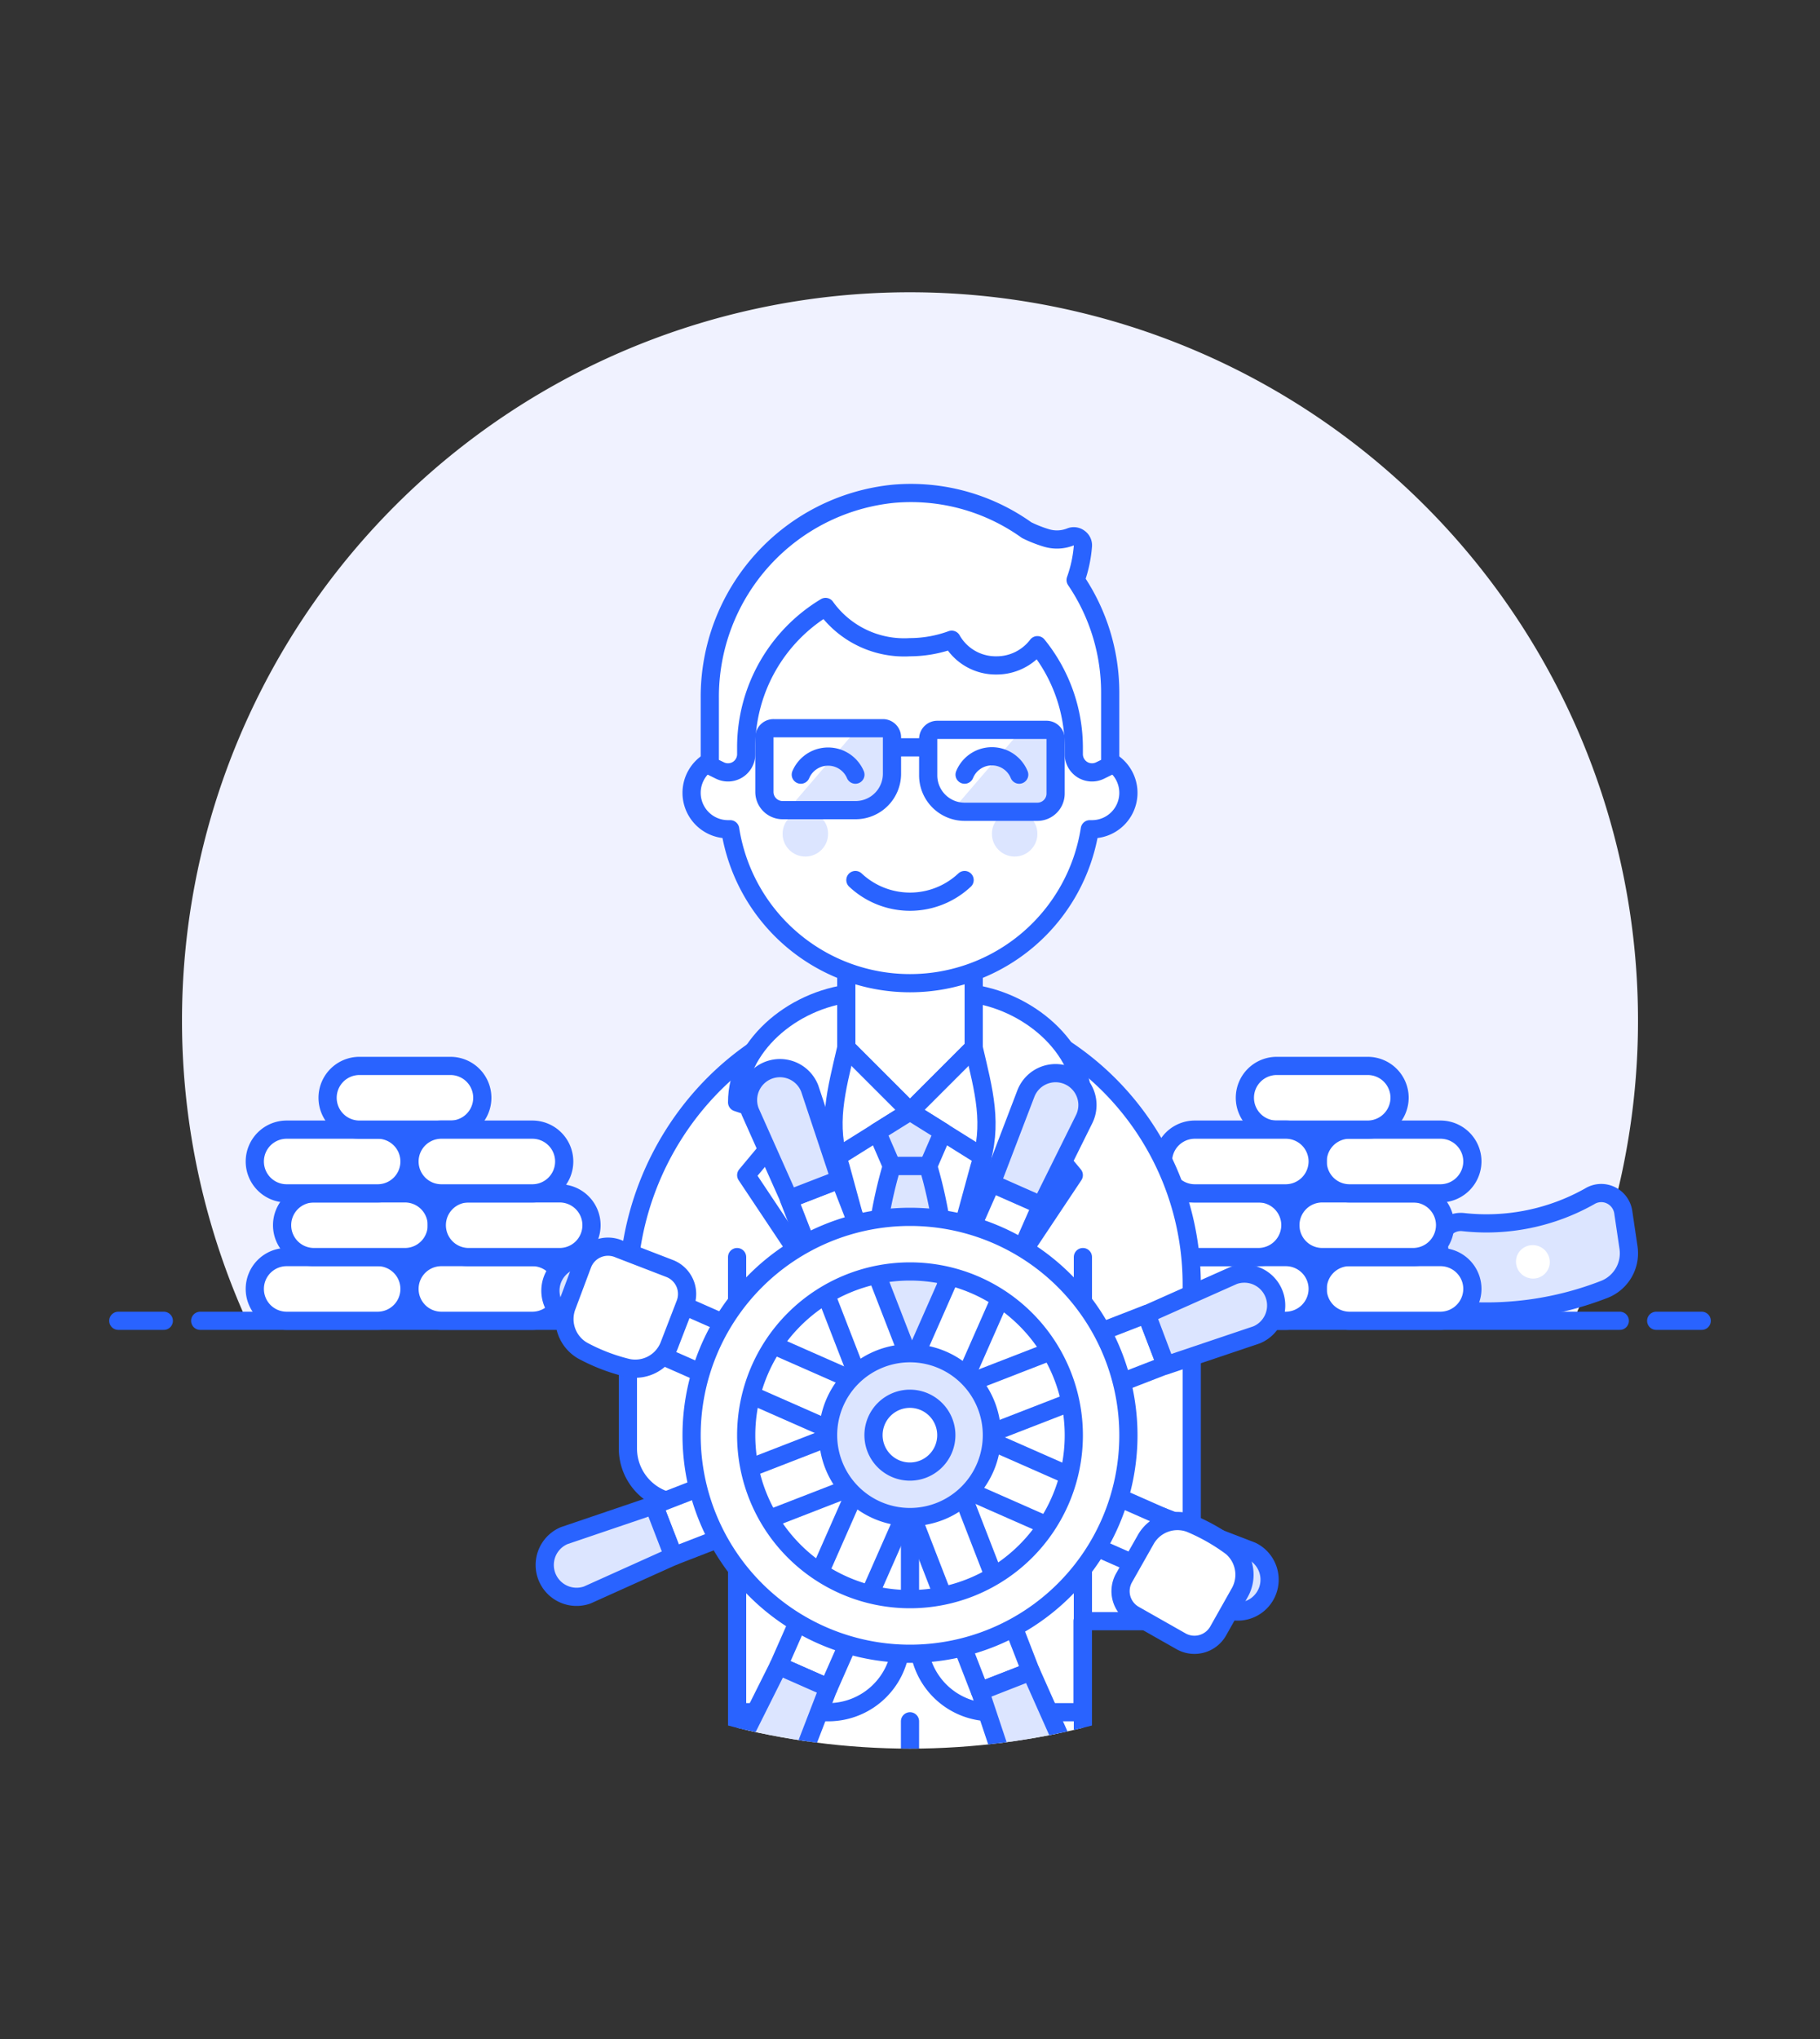 <svg id="Duotone" xmlns="http://www.w3.org/2000/svg" xmlns:xlink="http://www.w3.org/1999/xlink" viewBox="0 0 100 112"><rect x="0" y="0" width="100" height="112" fill="#333333" stroke="none"/><defs><style>.cls-1,.cls-3{fill:none;}.cls-2{fill:#f0f2ff;}.cls-3,.cls-4,.cls-6,.cls-8{stroke:#2963ff;stroke-linejoin:round;}.cls-3,.cls-6,.cls-8{stroke-linecap:round;}.cls-4,.cls-8,.cls-9{fill:#dce5ff;}.cls-5,.cls-6{fill:#fff;}.cls-7{clip-path:url(#clip-path);}</style><clipPath id="clip-path"><circle class="cls-1" cx="50" cy="56.05" r="40"/></clipPath></defs><title>05- business-management</title><g id="Icons"><path class="cls-2" d="M90,56.05a40,40,0,1,0-76.44,16.5H86.44A39.92,39.92,0,0,0,90,56.05Z"/><line class="cls-3" x1="11" y1="72.55" x2="89" y2="72.55"/><line class="cls-3" x1="6.5" y1="72.55" x2="9" y2="72.55"/><line class="cls-3" x1="91" y1="72.55" x2="93.5" y2="72.55"/><path class="cls-4" d="M89.19,66.58a1.23,1.23,0,0,0-.69-.93,1.21,1.21,0,0,0-1.15.06,11.56,11.56,0,0,1-6.94,1.42,1.22,1.22,0,0,0-1,.34,1.25,1.25,0,0,0-.35,1L79.37,71a1.21,1.21,0,0,0,1.1,1,17.87,17.87,0,0,0,7.69-1.18,2.13,2.13,0,0,0,1.32-2.28Z"/><path class="cls-5" d="M85.13,69.53A.92.92,0,0,1,84,70.2a.93.93,0,0,1-.68-1.11.92.92,0,0,1,1.11-.67A.93.93,0,0,1,85.13,69.53Z"/><path class="cls-5" d="M74.15,72.55h5A1.76,1.76,0,0,0,80.9,70.8h0a1.75,1.75,0,0,0-1.75-1.75h-5A1.75,1.75,0,0,0,72.4,70.8h0A1.75,1.75,0,0,0,74.15,72.55Z"/><path class="cls-3" d="M74.15,72.55h5A1.76,1.76,0,0,0,80.9,70.8h0a1.75,1.75,0,0,0-1.75-1.75h-5A1.75,1.75,0,0,0,72.4,70.8h0A1.75,1.75,0,0,0,74.15,72.55Z"/><path class="cls-5" d="M65.65,72.55h5A1.76,1.76,0,0,0,72.4,70.8h0a1.75,1.75,0,0,0-1.75-1.75h-5A1.75,1.75,0,0,0,63.9,70.8h0A1.75,1.75,0,0,0,65.65,72.55Z"/><path class="cls-3" d="M65.65,72.55h5A1.76,1.76,0,0,0,72.4,70.8h0a1.75,1.75,0,0,0-1.75-1.75h-5A1.75,1.75,0,0,0,63.9,70.8h0A1.75,1.75,0,0,0,65.65,72.55Z"/><path class="cls-6" d="M72.65,69.05h5A1.76,1.76,0,0,0,79.4,67.3h0a1.75,1.75,0,0,0-1.75-1.75h-5A1.75,1.75,0,0,0,70.9,67.3h0A1.75,1.75,0,0,0,72.65,69.05Z"/><path class="cls-5" d="M64.15,69.05h5A1.76,1.76,0,0,0,70.9,67.3h0a1.75,1.75,0,0,0-1.75-1.75h-5A1.75,1.75,0,0,0,62.4,67.3h0A1.75,1.75,0,0,0,64.15,69.05Z"/><path class="cls-3" d="M64.15,69.05h5A1.76,1.76,0,0,0,70.9,67.3h0a1.75,1.75,0,0,0-1.75-1.75h-5A1.75,1.75,0,0,0,62.4,67.3h0A1.75,1.75,0,0,0,64.15,69.05Z"/><path class="cls-5" d="M74.15,65.55h5A1.76,1.76,0,0,0,80.9,63.8h0a1.75,1.75,0,0,0-1.75-1.75h-5A1.75,1.75,0,0,0,72.4,63.8h0A1.75,1.75,0,0,0,74.15,65.55Z"/><path class="cls-3" d="M74.15,65.55h5A1.76,1.76,0,0,0,80.9,63.8h0a1.75,1.75,0,0,0-1.75-1.75h-5A1.75,1.75,0,0,0,72.4,63.8h0A1.75,1.75,0,0,0,74.15,65.55Z"/><path class="cls-6" d="M70.15,62.05h5A1.76,1.76,0,0,0,76.9,60.3h0a1.75,1.75,0,0,0-1.75-1.75h-5A1.75,1.75,0,0,0,68.4,60.3h0A1.75,1.75,0,0,0,70.15,62.05Z"/><path class="cls-5" d="M65.65,65.55h5A1.76,1.76,0,0,0,72.4,63.8h0a1.75,1.75,0,0,0-1.75-1.75h-5A1.75,1.75,0,0,0,63.9,63.8h0A1.75,1.75,0,0,0,65.65,65.55Z"/><path class="cls-3" d="M65.65,65.55h5A1.76,1.76,0,0,0,72.4,63.8h0a1.75,1.75,0,0,0-1.75-1.75h-5A1.75,1.75,0,0,0,63.9,63.8h0A1.75,1.75,0,0,0,65.65,65.55Z"/><path class="cls-5" d="M20.75,72.55h-5A1.75,1.75,0,0,1,14,70.8h0a1.75,1.75,0,0,1,1.75-1.75h5A1.75,1.75,0,0,1,22.5,70.8h0A1.75,1.75,0,0,1,20.75,72.55Z"/><path class="cls-3" d="M20.75,72.55h-5A1.75,1.75,0,0,1,14,70.8h0a1.75,1.75,0,0,1,1.75-1.75h5A1.75,1.75,0,0,1,22.5,70.8h0A1.75,1.75,0,0,1,20.75,72.55Z"/><path class="cls-5" d="M29.25,72.55h-5A1.75,1.75,0,0,1,22.5,70.8h0a1.75,1.75,0,0,1,1.75-1.75h5A1.75,1.75,0,0,1,31,70.8h0A1.75,1.75,0,0,1,29.25,72.55Z"/><path class="cls-3" d="M29.25,72.55h-5A1.75,1.75,0,0,1,22.5,70.8h0a1.75,1.75,0,0,1,1.75-1.75h5A1.75,1.75,0,0,1,31,70.8h0A1.75,1.75,0,0,1,29.25,72.55Z"/><path class="cls-5" d="M22.25,69.05h-5A1.75,1.75,0,0,1,15.5,67.3h0a1.75,1.75,0,0,1,1.75-1.75h5A1.75,1.75,0,0,1,24,67.3h0A1.75,1.75,0,0,1,22.25,69.05Z"/><path class="cls-3" d="M22.25,69.05h-5A1.75,1.75,0,0,1,15.5,67.3h0a1.75,1.75,0,0,1,1.75-1.75h5A1.75,1.75,0,0,1,24,67.3h0A1.75,1.75,0,0,1,22.25,69.05Z"/><path class="cls-5" d="M30.75,69.05h-5A1.75,1.75,0,0,1,24,67.3h0a1.75,1.75,0,0,1,1.75-1.75h5A1.75,1.75,0,0,1,32.5,67.3h0A1.75,1.75,0,0,1,30.75,69.05Z"/><path class="cls-3" d="M30.75,69.05h-5A1.75,1.75,0,0,1,24,67.3h0a1.75,1.75,0,0,1,1.75-1.75h5A1.75,1.75,0,0,1,32.5,67.3h0A1.75,1.75,0,0,1,30.75,69.05Z"/><path class="cls-5" d="M20.75,65.55h-5A1.75,1.75,0,0,1,14,63.8h0a1.75,1.75,0,0,1,1.75-1.75h5A1.75,1.75,0,0,1,22.5,63.8h0A1.75,1.75,0,0,1,20.75,65.55Z"/><path class="cls-3" d="M20.75,65.55h-5A1.75,1.75,0,0,1,14,63.8h0a1.75,1.75,0,0,1,1.75-1.75h5A1.75,1.75,0,0,1,22.5,63.8h0A1.75,1.75,0,0,1,20.75,65.55Z"/><path class="cls-5" d="M24.75,62.05h-5A1.75,1.75,0,0,1,18,60.3h0a1.75,1.75,0,0,1,1.75-1.75h5A1.75,1.75,0,0,1,26.5,60.3h0A1.75,1.75,0,0,1,24.75,62.05Z"/><path class="cls-3" d="M24.75,62.05h-5A1.75,1.75,0,0,1,18,60.3h0a1.75,1.75,0,0,1,1.75-1.75h5A1.75,1.75,0,0,1,26.5,60.3h0A1.75,1.75,0,0,1,24.75,62.05Z"/><path class="cls-5" d="M29.25,65.55h-5A1.75,1.75,0,0,1,22.5,63.8h0a1.75,1.75,0,0,1,1.75-1.75h5A1.75,1.75,0,0,1,31,63.8h0A1.75,1.75,0,0,1,29.25,65.55Z"/><path class="cls-3" d="M29.25,65.55h-5A1.75,1.75,0,0,1,22.5,63.8h0a1.75,1.75,0,0,1,1.75-1.75h5A1.75,1.75,0,0,1,31,63.8h0A1.75,1.75,0,0,1,29.25,65.55Z"/><path class="cls-3" d="M37.75,72.55h-5A1.75,1.75,0,0,1,31,70.8h0a1.75,1.75,0,0,1,1.75-1.75h5A1.75,1.75,0,0,1,39.5,70.8h0A1.75,1.75,0,0,1,37.75,72.55Z"/><g class="cls-7"><rect class="cls-6" x="40.5" y="89.05" width="19" height="8.5"/><line class="cls-3" x1="50" y1="94.55" x2="50" y2="97.55"/><path class="cls-5" d="M40.5,82.55v11.5h5a4,4,0,0,0,3.84-2.85L50,89.05l.64,2.15a4,4,0,0,0,3.84,2.85h5v-5h6V70.55A15.5,15.5,0,0,0,49.25,55.07C40.91,55.46,34.5,62.64,34.5,71v8.56a3,3,0,0,0,3,3Z"/><path class="cls-3" d="M40.5,82.55v11.5h5a4,4,0,0,0,3.84-2.85L50,89.05l.64,2.15a4,4,0,0,0,3.84,2.85h5v-5h6V70.55A15.5,15.5,0,0,0,49.25,55.07C40.91,55.46,34.5,62.64,34.5,71v8.56a3,3,0,0,0,3,3Z"/><path class="cls-6" d="M59.5,60.55c0-3-3-5.63-6.33-6H46.83c-3.38.37-6.33,3-6.33,6l3,1-2.5,3,9,13.5,9-13.5-2.5-3Z"/><path class="cls-6" d="M53.5,57.55v-3.5h-7v3.5c-.55,2.37-1.09,4.22-.32,6.53l3.82,14,3.82-14C54.59,61.77,54.05,59.92,53.5,57.55Z"/><polyline class="cls-3" points="53.98 63.54 50 61.05 46.02 63.54"/><polygon class="cls-8" points="51.81 62.18 51 64.05 49 64.05 48.19 62.18 50 61.05 51.81 62.18"/><path class="cls-8" d="M52,70.61a24.63,24.63,0,0,0-1-6.56H49a24.63,24.63,0,0,0-1,6.56l2,7.44Z"/><polygon class="cls-6" points="53.5 57.55 50 61.05 46.5 57.55 46.5 52.05 53.5 52.05 53.5 57.55"/><polygon class="cls-3" points="53.5 57.55 50 61.05 46.5 57.55 46.5 52.05 53.5 52.05 53.5 57.55"/><line class="cls-3" x1="40.5" y1="69.05" x2="40.5" y2="89.05"/><line class="cls-3" x1="59.5" y1="90.05" x2="59.5" y2="69.05"/><line class="cls-3" x1="50" y1="89.05" x2="50" y2="78.05"/><path class="cls-5" d="M60,41.55v-2.5a10,10,0,0,0-20,0v2.5a2,2,0,0,0,0,4l.12,0a10,10,0,0,0,19.76,0l.12,0a2,2,0,0,0,0-4Z"/><path class="cls-3" d="M60,41.55v-2.5a10,10,0,0,0-20,0v2.5a2,2,0,0,0,0,4l.12,0a10,10,0,0,0,19.76,0l.12,0a2,2,0,0,0,0-4Z"/><circle class="cls-9" cx="44.25" cy="45.8" r="1.25"/><circle class="cls-9" cx="55.75" cy="45.8" r="1.25"/><path class="cls-3" d="M47,48.34a4.38,4.38,0,0,0,6,0"/><path class="cls-5" d="M59.1,31.86A7.19,7.19,0,0,0,59.5,30a.48.48,0,0,0-.2-.44.49.49,0,0,0-.48-.07,2,2,0,0,1-1.32.06,6.88,6.88,0,0,1-1.09-.43,10.94,10.94,0,0,0-7.3-2A11.21,11.21,0,0,0,39,38.36v3.69l.55.27A1,1,0,0,0,41,41.43v-.38a9,9,0,0,1,4.36-7.71A5.31,5.31,0,0,0,50,35.55a6.71,6.71,0,0,0,2.29-.41,2.78,2.78,0,0,0,2.46,1.41A2.81,2.81,0,0,0,57,35.44a8.94,8.94,0,0,1,2,5.61v.38a1,1,0,0,0,1.45.89l.55-.27v-4A11,11,0,0,0,59.1,31.86Z"/><path class="cls-3" d="M59.1,31.86A7.19,7.19,0,0,0,59.5,30a.48.48,0,0,0-.2-.44.49.49,0,0,0-.48-.07,2,2,0,0,1-1.32.06,6.88,6.88,0,0,1-1.09-.43,10.94,10.94,0,0,0-7.3-2A11.21,11.21,0,0,0,39,38.36v3.69l.55.27A1,1,0,0,0,41,41.43v-.38a9,9,0,0,1,4.36-7.71A5.31,5.31,0,0,0,50,35.55a6.71,6.71,0,0,0,2.29-.41,2.78,2.78,0,0,0,2.46,1.41A2.81,2.81,0,0,0,57,35.44a8.94,8.94,0,0,1,2,5.61v.38a1,1,0,0,0,1.45.89l.55-.27v-4A11,11,0,0,0,59.1,31.86Z"/><line class="cls-3" x1="49" y1="41.05" x2="51" y2="41.05"/><rect class="cls-6" x="51.93" y="65.06" width="3" height="12" transform="translate(33.2 -15.51) rotate(23.79)"/><path class="cls-9" d="M59.57,61.47a1.75,1.75,0,1,0-3.2-1.41L54.48,65l2.74,1.21Z"/><path class="cls-3" d="M59.57,61.47a1.75,1.75,0,1,0-3.2-1.41L54.48,65l2.74,1.21Z"/><rect class="cls-6" x="56.42" y="69.76" width="3" height="12" transform="translate(107.6 -5.65) rotate(68.79)"/><path class="cls-9" d="M69.05,73.32a1.75,1.75,0,0,0-1.27-3.26L63,72.19,64.06,75Z"/><path class="cls-3" d="M69.05,73.32a1.75,1.75,0,0,0-1.27-3.26L63,72.19,64.06,75Z"/><rect class="cls-6" x="56.28" y="76.26" width="3" height="12" transform="translate(156.36 62.58) rotate(113.79)"/><path class="cls-8" d="M67.37,88.4a1.75,1.75,0,0,0,1.41-3.2l-4.91-1.89-1.21,2.75Z"/><rect class="cls-6" x="51.58" y="80.76" width="3" height="12" transform="translate(133.94 148.44) rotate(158.79)"/><path class="cls-8" d="M55.51,97.88a1.75,1.75,0,0,0,3.27-1.26l-2.14-4.81L53.85,92.9Z"/><rect class="cls-6" x="45.07" y="80.61" width="3" height="12" transform="translate(54.25 184.65) rotate(-156.21)"/><path class="cls-8" d="M40.43,96.2a1.75,1.75,0,1,0,3.2,1.41l1.89-4.9L42.78,91.5Z"/><rect class="cls-6" x="40.58" y="75.91" width="3" height="12" transform="translate(-19.07 150.77) rotate(-111.21)"/><path class="cls-8" d="M31,84.35a1.75,1.75,0,0,0,1.27,3.26L37,85.48l-1.08-2.8Z"/><rect class="cls-6" x="40.72" y="69.41" width="3" height="12" transform="translate(-43.81 83.62) rotate(-66.21)"/><path class="cls-8" d="M32.63,69.27a1.75,1.75,0,0,0-1.41,3.2l4.91,1.89,1.21-2.75Z"/><rect class="cls-6" x="45.42" y="64.91" width="3" height="12" transform="translate(-22.48 21.78) rotate(-21.21)"/><path class="cls-9" d="M44.49,59.79a1.75,1.75,0,0,0-3.27,1.27l2.14,4.8,2.79-1.08Z"/><path class="cls-3" d="M44.49,59.79a1.75,1.75,0,0,0-3.27,1.27l2.14,4.8,2.79-1.08Z"/><path class="cls-5" d="M50,66.84a12,12,0,1,0,12,12A12,12,0,0,0,50,66.84Zm0,21a9,9,0,1,1,9-9A9,9,0,0,1,50,87.84Z"/><path class="cls-9" d="M54.17,80.52a4.5,4.5,0,1,1-2.48-5.86A4.5,4.5,0,0,1,54.17,80.52Z"/><path class="cls-3" d="M54.17,80.52a4.5,4.5,0,1,1-2.48-5.86A4.5,4.5,0,0,1,54.17,80.52Z"/><path class="cls-6" d="M51.85,79.58a2,2,0,1,1-1.1-2.6A2,2,0,0,1,51.85,79.58Z"/><path class="cls-5" d="M68.12,87.48l-1.2,2.13a1.5,1.5,0,0,1-2,.56l-2.61-1.48a1.49,1.49,0,0,1-.56-2l1.2-2.12a2,2,0,0,1,2.43-.9,10.68,10.68,0,0,1,2.3,1.31A2,2,0,0,1,68.12,87.48Z"/><path class="cls-3" d="M68.12,87.48l-1.2,2.13a1.5,1.5,0,0,1-2,.56l-2.61-1.48a1.49,1.49,0,0,1-.56-2l1.2-2.12a2,2,0,0,1,2.43-.9,10.68,10.68,0,0,1,2.3,1.31A2,2,0,0,1,68.12,87.48Z"/><path class="cls-5" d="M32,74.18a2,2,0,0,1-.85-2.45L32,69.46A1.5,1.5,0,0,1,34,68.6l2.8,1.08a1.5,1.5,0,0,1,.85,1.94l-.88,2.28a2,2,0,0,1-2.27,1.24A10.29,10.29,0,0,1,32,74.18Z"/><path class="cls-3" d="M32,74.18a2,2,0,0,1-.85-2.45L32,69.46A1.5,1.5,0,0,1,34,68.6l2.8,1.08a1.5,1.5,0,0,1,.85,1.94l-.88,2.28a2,2,0,0,1-2.27,1.24A10.29,10.29,0,0,1,32,74.18Z"/><path class="cls-3" d="M50,66.84a12,12,0,1,0,12,12A12,12,0,0,0,50,66.84Zm0,21a9,9,0,1,1,9-9A9,9,0,0,1,50,87.84Z"/><path class="cls-9" d="M51.51,40h6a.5.5,0,0,1,.5.5v3a1,1,0,0,1-1,1H53a2,2,0,0,1-2-2v-2A.5.5,0,0,1,51.51,40Z"/><path class="cls-5" d="M52.39,44.44l3.77-4.39H51.51a.5.5,0,0,0-.5.5v2A2,2,0,0,0,52.39,44.44Z"/><path class="cls-9" d="M42.51,40h6a.5.5,0,0,1,.5.5v2a2,2,0,0,1-2,2H43a1,1,0,0,1-1-1v-3A.5.5,0,0,1,42.51,40Z"/><path class="cls-5" d="M42.51,40.05a.5.5,0,0,0-.5.5v3a1,1,0,0,0,1,1h.22l3.86-4.5Z"/><path class="cls-3" d="M42.51,40h6a.5.5,0,0,1,.5.5v2a2,2,0,0,1-2,2H43a1,1,0,0,1-1-1v-3A.5.5,0,0,1,42.51,40Z"/><path class="cls-3" d="M52,40h4a2,2,0,0,1,2,2v2a.5.5,0,0,1-.5.5h-6A.5.5,0,0,1,51,44V41A1,1,0,0,1,52,40Z" transform="translate(109 84.59) rotate(180)"/><path class="cls-3" d="M56,42.55a1.62,1.62,0,0,0-3,0"/><path class="cls-3" d="M47,42.55a1.63,1.63,0,0,0-3,0"/></g></g></svg>